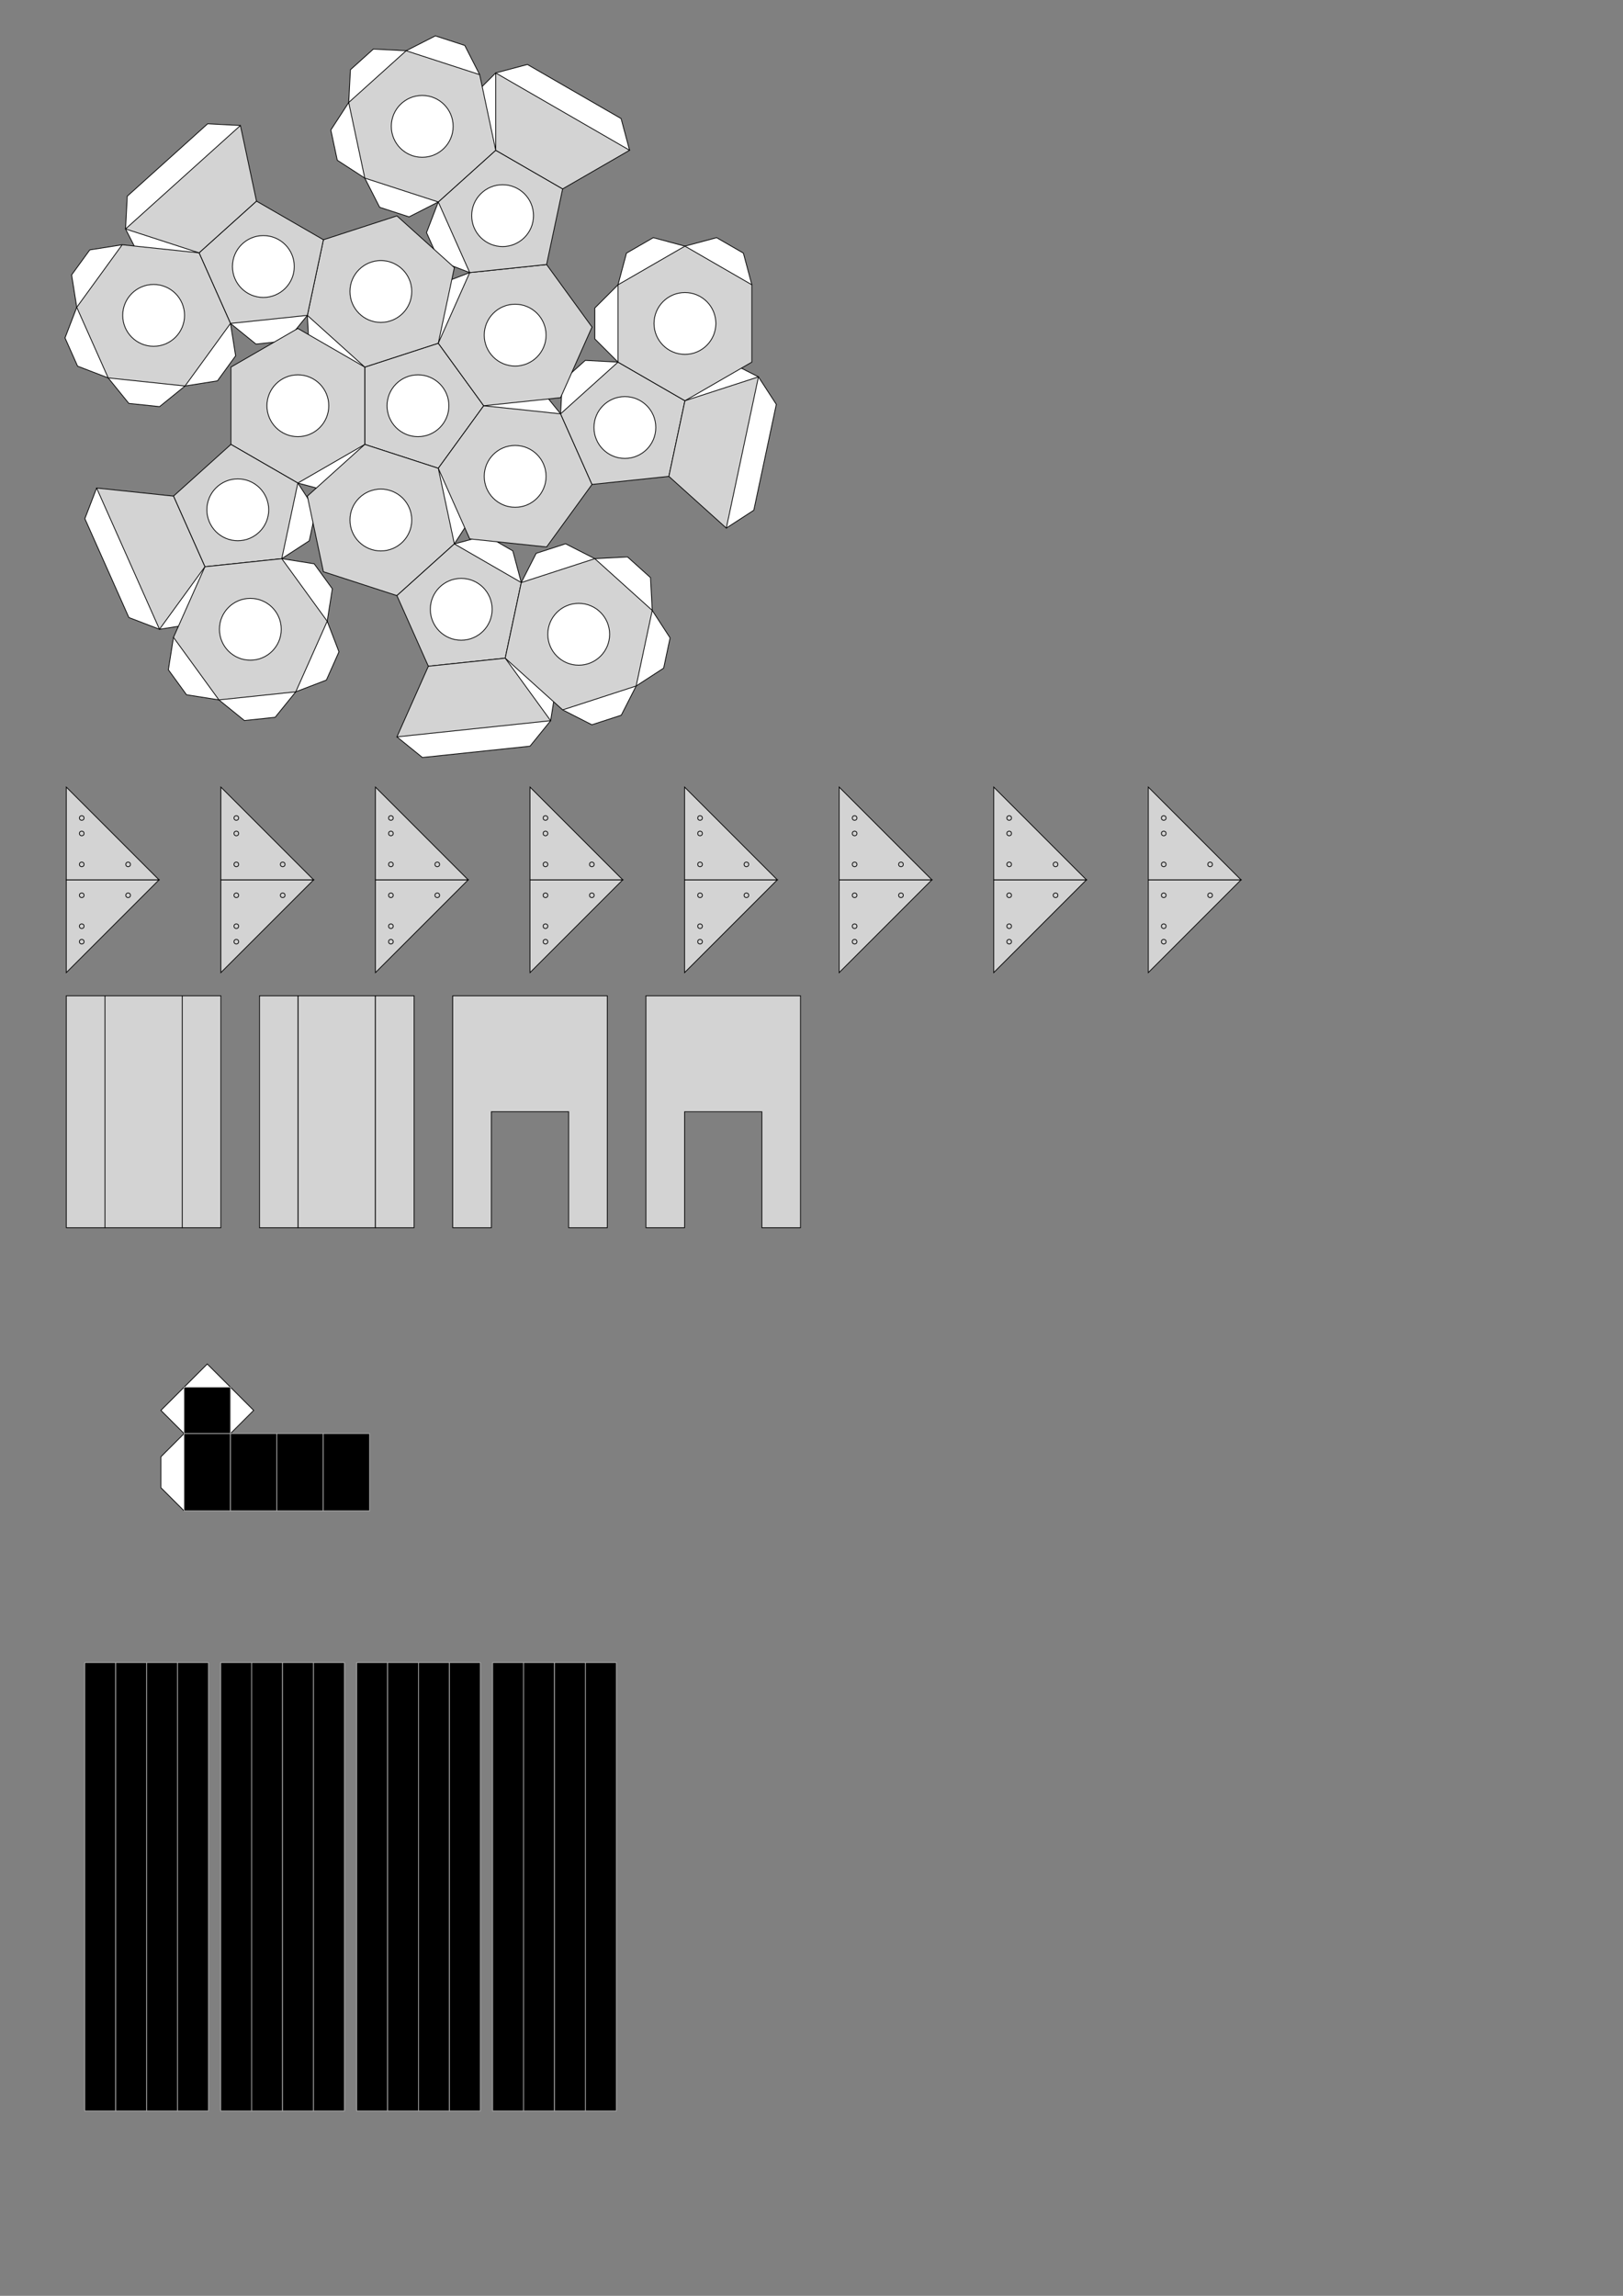 <?xml version="1.0" encoding="UTF-8" standalone="no"?>
<!-- Created with Inkscape (http://www.inkscape.org/) -->

<svg
   xmlns:dc="http://purl.org/dc/elements/1.1/"
   xmlns:cc="http://creativecommons.org/ns#"
   xmlns:rdf="http://www.w3.org/1999/02/22-rdf-syntax-ns#"
   xmlns:svg="http://www.w3.org/2000/svg"
   xmlns="http://www.w3.org/2000/svg"
   xmlns:sodipodi="http://sodipodi.sourceforge.net/DTD/sodipodi-0.dtd"
   xmlns:inkscape="http://www.inkscape.org/namespaces/inkscape"
   width="210mm"
   height="297mm"
   viewBox="0 0 210 297"
   version="1.1"
   id="svg2109"
   inkscape:version="0.92.3 (unknown)"
   sodipodi:docname="planetarium_base2.svg">
  <rect x="0" y="0" width="210" height="297" fill="#808080" stroke="none"/>
  <defs
     id="defs2103" />
  <sodipodi:namedview
     id="base"
     pagecolor="#ffffff"
     bordercolor="#666666"
     borderopacity="1.0"
     inkscape:pageopacity="0.0"
     inkscape:pageshadow="2"
     inkscape:zoom="0.35"
     inkscape:cx="-199.20697"
     inkscape:cy="570.698"
     inkscape:document-units="mm"
     inkscape:current-layer="layer1"
     showgrid="false"
     inkscape:window-width="1855"
     inkscape:window-height="1056"
     inkscape:window-x="65"
     inkscape:window-y="24"
     inkscape:window-maximized="1" />
  <g
     inkscape:label="レイヤー 1"
     inkscape:groupmode="layer"
     id="layer1">
    <g
       id="angle_58_0"
       transform="translate(-414.03,105.083)">
      <path
         d="m 425,110 h 4 v 58 h -4 z"
         id="path1800"
         inkscape:connector-curvature="0"
         style="fill:#000000;stroke:#a9a9a9;stroke-width:0.1" />
      <path
         d="m 429,110 h 4 v 58 h -4 z"
         id="path1802"
         inkscape:connector-curvature="0"
         style="fill:#000000;stroke:#a9a9a9;stroke-width:0.1" />
      <path
         d="m 433,110 h 4 v 58 h -4 z"
         id="path1804"
         inkscape:connector-curvature="0"
         style="fill:#000000;stroke:#a9a9a9;stroke-width:0.1" />
      <path
         d="m 437,110 h 4 v 58 h -4 z"
         id="path1806"
         inkscape:connector-curvature="0"
         style="fill:#000000;stroke:#a9a9a9;stroke-width:0.1" />
    </g>
    <g
       id="angle_58_1"
       transform="translate(-421.439,105.083)">
      <path
         d="m 450,110 h 4 v 58 h -4 z"
         id="path1809"
         inkscape:connector-curvature="0"
         style="fill:#000000;stroke:#a9a9a9;stroke-width:0.1" />
      <path
         d="m 454,110 h 4 v 58 h -4 z"
         id="path1811"
         inkscape:connector-curvature="0"
         style="fill:#000000;stroke:#a9a9a9;stroke-width:0.1" />
      <path
         d="m 458,110 h 4 v 58 h -4 z"
         id="path1813"
         inkscape:connector-curvature="0"
         style="fill:#000000;stroke:#a9a9a9;stroke-width:0.1" />
      <path
         d="m 462,110 h 4 v 58 h -4 z"
         id="path1815"
         inkscape:connector-curvature="0"
         style="fill:#000000;stroke:#a9a9a9;stroke-width:0.1" />
    </g>
    <g
       id="angle_58_2"
       transform="translate(-428.847,105.083)">
      <path
         d="m 475,110 h 4 v 58 h -4 z"
         id="path1818"
         inkscape:connector-curvature="0"
         style="fill:#000000;stroke:#a9a9a9;stroke-width:0.1" />
      <path
         d="m 479,110 h 4 v 58 h -4 z"
         id="path1820"
         inkscape:connector-curvature="0"
         style="fill:#000000;stroke:#a9a9a9;stroke-width:0.1" />
      <path
         d="m 483,110 h 4 v 58 h -4 z"
         id="path1822"
         inkscape:connector-curvature="0"
         style="fill:#000000;stroke:#a9a9a9;stroke-width:0.1" />
      <path
         d="m 487,110 h 4 v 58 h -4 z"
         id="path1824"
         inkscape:connector-curvature="0"
         style="fill:#000000;stroke:#a9a9a9;stroke-width:0.1" />
    </g>
    <g
       id="angle_58_3"
       transform="translate(-436.255,105.083)">
      <path
         d="m 500,110 h 4 v 58 h -4 z"
         id="path1827"
         inkscape:connector-curvature="0"
         style="fill:#000000;stroke:#a9a9a9;stroke-width:0.1" />
      <path
         d="m 504,110 h 4 v 58 h -4 z"
         id="path1829"
         inkscape:connector-curvature="0"
         style="fill:#000000;stroke:#a9a9a9;stroke-width:0.1" />
      <path
         d="m 508,110 h 4 v 58 h -4 z"
         id="path1831"
         inkscape:connector-curvature="0"
         style="fill:#000000;stroke:#a9a9a9;stroke-width:0.1" />
      <path
         d="m 512,110 h 4 v 58 h -4 z"
         id="path1833"
         inkscape:connector-curvature="0"
         style="fill:#000000;stroke:#a9a9a9;stroke-width:0.1" />
    </g>
    <g
       id="plate0"
       transform="translate(-91.422,98.822)">
      <path
         d="m 100,15 h 12 l -12,12 z"
         id="path1890"
         inkscape:connector-curvature="0"
         style="fill:#d3d3d3;stroke:#000000;stroke-width:0.1" />
      <path
         d="M 100,15 V 3 l 12,12 z"
         id="path1892"
         inkscape:connector-curvature="0"
         style="fill:#d3d3d3;stroke:#000000;stroke-width:0.1" />
      <circle
         cx="102"
         cy="17"
         r="0.3"
         id="circle1894"
         style="fill:none;stroke:#000000;stroke-width:0.1" />
      <circle
         cx="102"
         cy="21"
         r="0.3"
         id="circle1896"
         style="fill:none;stroke:#000000;stroke-width:0.1" />
      <circle
         cx="102"
         cy="23"
         r="0.3"
         id="circle1898"
         style="fill:none;stroke:#000000;stroke-width:0.1" />
      <circle
         cx="108"
         cy="17"
         r="0.3"
         id="circle1900"
         style="fill:none;stroke:#000000;stroke-width:0.1" />
      <circle
         cx="102"
         cy="13"
         r="0.3"
         id="circle1902"
         style="fill:none;stroke:#000000;stroke-width:0.1" />
      <circle
         cx="102"
         cy="9"
         r="0.3"
         id="circle1904"
         style="fill:none;stroke:#000000;stroke-width:0.1" />
      <circle
         cx="102"
         cy="7"
         r="0.3"
         id="circle1906"
         style="fill:none;stroke:#000000;stroke-width:0.1" />
      <circle
         cx="108"
         cy="13"
         r="0.3"
         id="circle1908"
         style="fill:none;stroke:#000000;stroke-width:0.1" />
    </g>
    <g
       id="plate1"
       transform="translate(-91.422,98.822)">
      <path
         d="m 120,15 h 12 l -12,12 z"
         id="path1911"
         inkscape:connector-curvature="0"
         style="fill:#d3d3d3;stroke:#000000;stroke-width:0.1" />
      <path
         d="M 120,15 V 3 l 12,12 z"
         id="path1913"
         inkscape:connector-curvature="0"
         style="fill:#d3d3d3;stroke:#000000;stroke-width:0.1" />
      <circle
         cx="122"
         cy="17"
         r="0.3"
         id="circle1915"
         style="fill:none;stroke:#000000;stroke-width:0.1" />
      <circle
         cx="122"
         cy="21"
         r="0.3"
         id="circle1917"
         style="fill:none;stroke:#000000;stroke-width:0.1" />
      <circle
         cx="122"
         cy="23"
         r="0.3"
         id="circle1919"
         style="fill:none;stroke:#000000;stroke-width:0.1" />
      <circle
         cx="128"
         cy="17"
         r="0.3"
         id="circle1921"
         style="fill:none;stroke:#000000;stroke-width:0.1" />
      <circle
         cx="122"
         cy="13"
         r="0.3"
         id="circle1923"
         style="fill:none;stroke:#000000;stroke-width:0.1" />
      <circle
         cx="122"
         cy="9"
         r="0.3"
         id="circle1925"
         style="fill:none;stroke:#000000;stroke-width:0.1" />
      <circle
         cx="122"
         cy="7"
         r="0.3"
         id="circle1927"
         style="fill:none;stroke:#000000;stroke-width:0.1" />
      <circle
         cx="128"
         cy="13"
         r="0.3"
         id="circle1929"
         style="fill:none;stroke:#000000;stroke-width:0.1" />
    </g>
    <g
       id="plate2"
       transform="translate(-91.422,98.822)">
      <path
         d="m 140,15 h 12 l -12,12 z"
         id="path1932"
         inkscape:connector-curvature="0"
         style="fill:#d3d3d3;stroke:#000000;stroke-width:0.1" />
      <path
         d="M 140,15 V 3 l 12,12 z"
         id="path1934"
         inkscape:connector-curvature="0"
         style="fill:#d3d3d3;stroke:#000000;stroke-width:0.1" />
      <circle
         cx="142"
         cy="17"
         r="0.3"
         id="circle1936"
         style="fill:none;stroke:#000000;stroke-width:0.1" />
      <circle
         cx="142"
         cy="21"
         r="0.3"
         id="circle1938"
         style="fill:none;stroke:#000000;stroke-width:0.1" />
      <circle
         cx="142"
         cy="23"
         r="0.3"
         id="circle1940"
         style="fill:none;stroke:#000000;stroke-width:0.1" />
      <circle
         cx="148"
         cy="17"
         r="0.3"
         id="circle1942"
         style="fill:none;stroke:#000000;stroke-width:0.1" />
      <circle
         cx="142"
         cy="13"
         r="0.3"
         id="circle1944"
         style="fill:none;stroke:#000000;stroke-width:0.1" />
      <circle
         cx="142"
         cy="9"
         r="0.3"
         id="circle1946"
         style="fill:none;stroke:#000000;stroke-width:0.1" />
      <circle
         cx="142"
         cy="7"
         r="0.3"
         id="circle1948"
         style="fill:none;stroke:#000000;stroke-width:0.1" />
      <circle
         cx="148"
         cy="13"
         r="0.3"
         id="circle1950"
         style="fill:none;stroke:#000000;stroke-width:0.1" />
    </g>
    <g
       id="plate3"
       transform="translate(-91.422,98.822)">
      <path
         d="m 160,15 h 12 l -12,12 z"
         id="path1953"
         inkscape:connector-curvature="0"
         style="fill:#d3d3d3;stroke:#000000;stroke-width:0.1" />
      <path
         d="M 160,15 V 3 l 12,12 z"
         id="path1955"
         inkscape:connector-curvature="0"
         style="fill:#d3d3d3;stroke:#000000;stroke-width:0.1" />
      <circle
         cx="162"
         cy="17"
         r="0.3"
         id="circle1957"
         style="fill:none;stroke:#000000;stroke-width:0.1" />
      <circle
         cx="162"
         cy="21"
         r="0.3"
         id="circle1959"
         style="fill:none;stroke:#000000;stroke-width:0.1" />
      <circle
         cx="162"
         cy="23"
         r="0.3"
         id="circle1961"
         style="fill:none;stroke:#000000;stroke-width:0.1" />
      <circle
         cx="168"
         cy="17"
         r="0.3"
         id="circle1963"
         style="fill:none;stroke:#000000;stroke-width:0.1" />
      <circle
         cx="162"
         cy="13"
         r="0.3"
         id="circle1965"
         style="fill:none;stroke:#000000;stroke-width:0.1" />
      <circle
         cx="162"
         cy="9"
         r="0.3"
         id="circle1967"
         style="fill:none;stroke:#000000;stroke-width:0.1" />
      <circle
         cx="162"
         cy="7"
         r="0.3"
         id="circle1969"
         style="fill:none;stroke:#000000;stroke-width:0.1" />
      <circle
         cx="168"
         cy="13"
         r="0.3"
         id="circle1971"
         style="fill:none;stroke:#000000;stroke-width:0.1" />
    </g>
    <g
       id="plate4"
       transform="translate(-91.422,98.822)">
      <path
         d="m 180,15 h 12 l -12,12 z"
         id="path1974"
         inkscape:connector-curvature="0"
         style="fill:#d3d3d3;stroke:#000000;stroke-width:0.1" />
      <path
         d="M 180,15 V 3 l 12,12 z"
         id="path1976"
         inkscape:connector-curvature="0"
         style="fill:#d3d3d3;stroke:#000000;stroke-width:0.1" />
      <circle
         cx="182"
         cy="17"
         r="0.3"
         id="circle1978"
         style="fill:none;stroke:#000000;stroke-width:0.1" />
      <circle
         cx="182"
         cy="21"
         r="0.3"
         id="circle1980"
         style="fill:none;stroke:#000000;stroke-width:0.1" />
      <circle
         cx="182"
         cy="23"
         r="0.3"
         id="circle1982"
         style="fill:none;stroke:#000000;stroke-width:0.1" />
      <circle
         cx="188"
         cy="17"
         r="0.3"
         id="circle1984"
         style="fill:none;stroke:#000000;stroke-width:0.1" />
      <circle
         cx="182"
         cy="13"
         r="0.3"
         id="circle1986"
         style="fill:none;stroke:#000000;stroke-width:0.1" />
      <circle
         cx="182"
         cy="9"
         r="0.3"
         id="circle1988"
         style="fill:none;stroke:#000000;stroke-width:0.1" />
      <circle
         cx="182"
         cy="7"
         r="0.3"
         id="circle1990"
         style="fill:none;stroke:#000000;stroke-width:0.1" />
      <circle
         cx="188"
         cy="13"
         r="0.3"
         id="circle1992"
         style="fill:none;stroke:#000000;stroke-width:0.1" />
    </g>
    <g
       id="plate5"
       transform="translate(-91.422,98.822)">
      <path
         d="m 200,15 h 12 l -12,12 z"
         id="path1995"
         inkscape:connector-curvature="0"
         style="fill:#d3d3d3;stroke:#000000;stroke-width:0.1" />
      <path
         d="M 200,15 V 3 l 12,12 z"
         id="path1997"
         inkscape:connector-curvature="0"
         style="fill:#d3d3d3;stroke:#000000;stroke-width:0.1" />
      <circle
         cx="202"
         cy="17"
         r="0.3"
         id="circle1999"
         style="fill:none;stroke:#000000;stroke-width:0.1" />
      <circle
         cx="202"
         cy="21"
         r="0.3"
         id="circle2001"
         style="fill:none;stroke:#000000;stroke-width:0.1" />
      <circle
         cx="202"
         cy="23"
         r="0.3"
         id="circle2003"
         style="fill:none;stroke:#000000;stroke-width:0.1" />
      <circle
         cx="208"
         cy="17"
         r="0.3"
         id="circle2005"
         style="fill:none;stroke:#000000;stroke-width:0.1" />
      <circle
         cx="202"
         cy="13"
         r="0.3"
         id="circle2007"
         style="fill:none;stroke:#000000;stroke-width:0.1" />
      <circle
         cx="202"
         cy="9"
         r="0.3"
         id="circle2009"
         style="fill:none;stroke:#000000;stroke-width:0.1" />
      <circle
         cx="202"
         cy="7"
         r="0.3"
         id="circle2011"
         style="fill:none;stroke:#000000;stroke-width:0.1" />
      <circle
         cx="208"
         cy="13"
         r="0.3"
         id="circle2013"
         style="fill:none;stroke:#000000;stroke-width:0.1" />
    </g>
    <g
       id="plate6"
       transform="translate(-91.422,98.822)">
      <path
         d="m 220,15 h 12 l -12,12 z"
         id="path2016"
         inkscape:connector-curvature="0"
         style="fill:#d3d3d3;stroke:#000000;stroke-width:0.1" />
      <path
         d="M 220,15 V 3 l 12,12 z"
         id="path2018"
         inkscape:connector-curvature="0"
         style="fill:#d3d3d3;stroke:#000000;stroke-width:0.1" />
      <circle
         cx="222"
         cy="17"
         r="0.3"
         id="circle2020"
         style="fill:none;stroke:#000000;stroke-width:0.1" />
      <circle
         cx="222"
         cy="21"
         r="0.3"
         id="circle2022"
         style="fill:none;stroke:#000000;stroke-width:0.1" />
      <circle
         cx="222"
         cy="23"
         r="0.3"
         id="circle2024"
         style="fill:none;stroke:#000000;stroke-width:0.1" />
      <circle
         cx="228"
         cy="17"
         r="0.3"
         id="circle2026"
         style="fill:none;stroke:#000000;stroke-width:0.1" />
      <circle
         cx="222"
         cy="13"
         r="0.3"
         id="circle2028"
         style="fill:none;stroke:#000000;stroke-width:0.1" />
      <circle
         cx="222"
         cy="9"
         r="0.3"
         id="circle2030"
         style="fill:none;stroke:#000000;stroke-width:0.1" />
      <circle
         cx="222"
         cy="7"
         r="0.3"
         id="circle2032"
         style="fill:none;stroke:#000000;stroke-width:0.1" />
      <circle
         cx="228"
         cy="13"
         r="0.3"
         id="circle2034"
         style="fill:none;stroke:#000000;stroke-width:0.1" />
    </g>
    <g
       id="plate7"
       transform="translate(-91.422,98.822)">
      <path
         d="m 240,15 h 12 l -12,12 z"
         id="path2037"
         inkscape:connector-curvature="0"
         style="fill:#d3d3d3;stroke:#000000;stroke-width:0.1" />
      <path
         d="M 240,15 V 3 l 12,12 z"
         id="path2039"
         inkscape:connector-curvature="0"
         style="fill:#d3d3d3;stroke:#000000;stroke-width:0.1" />
      <circle
         cx="242"
         cy="17"
         r="0.3"
         id="circle2041"
         style="fill:none;stroke:#000000;stroke-width:0.1" />
      <circle
         cx="242"
         cy="21"
         r="0.3"
         id="circle2043"
         style="fill:none;stroke:#000000;stroke-width:0.1" />
      <circle
         cx="242"
         cy="23"
         r="0.3"
         id="circle2045"
         style="fill:none;stroke:#000000;stroke-width:0.1" />
      <circle
         cx="248"
         cy="17"
         r="0.3"
         id="circle2047"
         style="fill:none;stroke:#000000;stroke-width:0.1" />
      <circle
         cx="242"
         cy="13"
         r="0.3"
         id="circle2049"
         style="fill:none;stroke:#000000;stroke-width:0.1" />
      <circle
         cx="242"
         cy="9"
         r="0.3"
         id="circle2051"
         style="fill:none;stroke:#000000;stroke-width:0.1" />
      <circle
         cx="242"
         cy="7"
         r="0.3"
         id="circle2053"
         style="fill:none;stroke:#000000;stroke-width:0.1" />
      <circle
         cx="248"
         cy="13"
         r="0.3"
         id="circle2055"
         style="fill:none;stroke:#000000;stroke-width:0.1" />
    </g>
    <g
       id="latitude_gearbox_channel0"
       transform="translate(-91.422,98.822)">
      <path
         d="m 100,30 h 5 v 30 h -5 z"
         id="path2058"
         inkscape:connector-curvature="0"
         style="fill:#d3d3d3;stroke:#000000;stroke-width:0.1" />
      <path
         d="m 105,30 h 10 v 30 h -10 z"
         id="path2060"
         inkscape:connector-curvature="0"
         style="fill:#d3d3d3;stroke:#000000;stroke-width:0.1" />
      <path
         d="m 115,30 h 5 v 30 h -5 z"
         id="path2062"
         inkscape:connector-curvature="0"
         style="fill:#d3d3d3;stroke:#000000;stroke-width:0.1" />
    </g>
    <g
       id="latitude_gearbox_plate0"
       transform="translate(-91.422,98.822)">
      <path
         d="m 150,30 h 20 v 30 h -5 V 45 h -10 v 15 h -5 z"
         id="path2065"
         inkscape:connector-curvature="0"
         style="fill:#d3d3d3;stroke:#000000;stroke-width:0.1" />
    </g>
    <g
       id="latitude_gearbox_channel1"
       transform="translate(-91.422,98.822)">
      <path
         d="m 125,30 h 5 v 30 h -5 z"
         id="path2068"
         inkscape:connector-curvature="0"
         style="fill:#d3d3d3;stroke:#000000;stroke-width:0.1" />
      <path
         d="m 130,30 h 10 v 30 h -10 z"
         id="path2070"
         inkscape:connector-curvature="0"
         style="fill:#d3d3d3;stroke:#000000;stroke-width:0.1" />
      <path
         d="m 140,30 h 5 v 30 h -5 z"
         id="path2072"
         inkscape:connector-curvature="0"
         style="fill:#d3d3d3;stroke:#000000;stroke-width:0.1" />
    </g>
    <g
       id="latitude_gearbox_plate1"
       transform="translate(-91.422,98.822)">
      <path
         d="m 175,30 h 20 v 30 h -5 V 45 h -10 v 15 h -5 z"
         id="path2075"
         inkscape:connector-curvature="0"
         style="fill:#d3d3d3;stroke:#000000;stroke-width:0.1" />
    </g>
    <g
       id="latitude_motor"
       transform="translate(-76.179,105.455)">
      <path
         d="m 100,74 3,-3 v 0 l 3,3"
         id="path2078"
         inkscape:connector-curvature="0"
         style="fill:#ffffff;stroke:#000000;stroke-width:0.1" />
      <path
         d="m 106,74 3,3 v 0 l -3,3"
         id="path2080"
         inkscape:connector-curvature="0"
         style="fill:#ffffff;stroke:#000000;stroke-width:0.1" />
      <path
         d="m 100,80 -3,-3 v 0 l 3,-3"
         id="path2082"
         inkscape:connector-curvature="0"
         style="fill:#ffffff;stroke:#000000;stroke-width:0.1" />
      <path
         d="m 100,90 -3,-3 v -4 l 3,-3"
         id="path2084"
         inkscape:connector-curvature="0"
         style="fill:#ffffff;stroke:#000000;stroke-width:0.1" />
      <path
         d="m 100,74 h 6 v 6 h -6 z"
         id="path2086"
         inkscape:connector-curvature="0"
         style="fill:#000000;stroke:#a9a9a9;stroke-width:0.1" />
      <path
         d="m 100,80 h 6 v 10 h -6 z"
         id="path2088"
         inkscape:connector-curvature="0"
         style="fill:#000000;stroke:#a9a9a9;stroke-width:0.1" />
      <path
         d="m 106,80 h 6 v 10 h -6 z"
         id="path2090"
         inkscape:connector-curvature="0"
         style="fill:#000000;stroke:#a9a9a9;stroke-width:0.1" />
      <path
         d="m 112,80 h 6 v 10 h -6 z"
         id="path2092"
         inkscape:connector-curvature="0"
         style="fill:#000000;stroke:#a9a9a9;stroke-width:0.1" />
      <path
         d="m 118,80 h 6 v 10 h -6 z"
         id="path2094"
         inkscape:connector-curvature="0"
         style="fill:#000000;stroke:#a9a9a9;stroke-width:0.1" />
    </g>
    <g
       transform="translate(4.081,2.49)"
       id="shiitake">
      <path
         style="fill:#ffffff;stroke:#000000;stroke-width:0.1"
         inkscape:connector-curvature="0"
         d="m 58.507,50 3.297,-2.67 3.978,0.418 2.67,3.297"
         id="path4673" />
      <path
         style="fill:#ffffff;stroke:#000000;stroke-width:0.1"
         inkscape:connector-curvature="0"
         d="m 52.629,58.09 3.558,2.311 0.832,3.913 -2.311,3.558"
         id="path4675" />
      <path
         style="fill:#ffffff;stroke:#000000;stroke-width:0.1"
         inkscape:connector-curvature="0"
         d="m 43.118,55 -1.098,4.098 -3.464,2 L 34.458,60"
         id="path4677" />
      <path
         style="fill:#ffffff;stroke:#000000;stroke-width:0.1"
         inkscape:connector-curvature="0"
         d="M 43.118,45 38.881,45.222 35.909,42.546 35.687,38.309"
         id="path4679" />
      <path
         style="fill:#ffffff;stroke:#000000;stroke-width:0.1"
         inkscape:connector-curvature="0"
         d="m 52.629,41.91 -1.52,-3.961 1.627,-3.654 3.961,-1.52"
         id="path4681" />
      <path
         style="fill:#ffffff;stroke:#000000;stroke-width:0.1"
         inkscape:connector-curvature="0"
         d="m 68.452,51.045 0.222,-4.237 2.973,-2.677 4.237,0.222"
         id="path4683" />
      <path
         style="fill:#ffffff;stroke:#000000;stroke-width:0.1"
         inkscape:connector-curvature="0"
         d="m 54.708,67.872 4.098,-1.098 3.464,2 1.098,4.098"
         id="path4685" />
      <path
         style="fill:#ffffff;stroke:#000000;stroke-width:0.1"
         inkscape:connector-curvature="0"
         d="m 34.458,60 2.311,3.558 -0.832,3.913 -3.558,2.311"
         id="path4687" />
      <path
         style="fill:#ffffff;stroke:#000000;stroke-width:0.1"
         inkscape:connector-curvature="0"
         d="m 35.687,38.309 -2.67,3.297 -3.978,0.418 -3.297,-2.67"
         id="path4689" />
      <path
         style="fill:#ffffff;stroke:#000000;stroke-width:0.1"
         inkscape:connector-curvature="0"
         d="m 56.696,32.774 -3.961,-1.52 -1.627,-3.654 1.52,-3.961"
         id="path4691" />
      <path
         style="fill:#ffffff;stroke:#000000;stroke-width:0.1"
         inkscape:connector-curvature="0"
         d="m 75.883,44.354 -3,-3 v -4 l 3,-3"
         id="path4693" />
      <path
         style="fill:#ffffff;stroke:#000000;stroke-width:0.1"
         inkscape:connector-curvature="0"
         d="m 75.883,34.354 1.098,-4.098 3.464,-2 4.098,1.098"
         id="path4695" />
      <path
         style="fill:#ffffff;stroke:#000000;stroke-width:0.1"
         inkscape:connector-curvature="0"
         d="m 84.543,29.354 4.098,-1.098 3.464,2 1.098,4.098"
         id="path4697" />
      <path
         style="fill:#ffffff;stroke:#000000;stroke-width:0.1"
         inkscape:connector-curvature="0"
         d="m 63.368,72.872 1.926,-3.78 3.804,-1.236 3.78,1.926"
         id="path4699" />
      <path
         style="fill:#ffffff;stroke:#000000;stroke-width:0.1"
         inkscape:connector-curvature="0"
         d="m 72.879,69.781 4.237,-0.222 2.973,2.677 0.222,4.237"
         id="path4701" />
      <path
         style="fill:#ffffff;stroke:#000000;stroke-width:0.1"
         inkscape:connector-curvature="0"
         d="m 80.31,76.473 2.311,3.558 -0.832,3.913 -3.558,2.311"
         id="path4703" />
      <path
         style="fill:#ffffff;stroke:#000000;stroke-width:0.1"
         inkscape:connector-curvature="0"
         d="m 78.231,86.254 -1.926,3.78 -3.804,1.236 -3.78,-1.926"
         id="path4705" />
      <path
         style="fill:#ffffff;stroke:#000000;stroke-width:0.1"
         inkscape:connector-curvature="0"
         d="m 32.379,69.781 4.19,0.664 2.351,3.236 -0.664,4.19"
         id="path4707" />
      <path
         style="fill:#ffffff;stroke:#000000;stroke-width:0.1"
         inkscape:connector-curvature="0"
         d="m 38.257,77.872 1.52,3.961 -1.627,3.654 -3.961,1.52"
         id="path4709" />
      <path
         style="fill:#ffffff;stroke:#000000;stroke-width:0.1"
         inkscape:connector-curvature="0"
         d="m 34.189,87.007 -2.67,3.297 -3.978,0.418 -3.297,-2.67"
         id="path4711" />
      <path
         style="fill:#ffffff;stroke:#000000;stroke-width:0.1"
         inkscape:connector-curvature="0"
         d="M 24.244,88.052 20.054,87.389 17.702,84.153 18.366,79.962"
         id="path4713" />
      <path
         style="fill:#ffffff;stroke:#000000;stroke-width:0.1"
         inkscape:connector-curvature="0"
         d="m 25.741,39.354 0.664,4.19 -2.351,3.236 -4.19,0.664"
         id="path4715" />
      <path
         style="fill:#ffffff;stroke:#000000;stroke-width:0.1"
         inkscape:connector-curvature="0"
         d="M 19.864,47.444 16.566,50.114 12.588,49.696 9.918,46.399"
         id="path4717" />
      <path
         style="fill:#ffffff;stroke:#000000;stroke-width:0.1"
         inkscape:connector-curvature="0"
         d="M 9.918,46.399 5.958,44.878 4.331,41.224 5.851,37.263"
         id="path4719" />
      <path
         style="fill:#ffffff;stroke:#000000;stroke-width:0.1"
         inkscape:connector-curvature="0"
         d="M 5.851,37.263 5.187,33.073 7.538,29.837 11.729,29.173"
         id="path4721" />
      <path
         style="fill:#ffffff;stroke:#000000;stroke-width:0.1"
         inkscape:connector-curvature="0"
         d="m 52.629,23.639 -3.78,1.926 -3.804,-1.236 -1.926,-3.78"
         id="path4723" />
      <path
         style="fill:#ffffff;stroke:#000000;stroke-width:0.1"
         inkscape:connector-curvature="0"
         d="m 43.118,20.549 -3.558,-2.311 -0.832,-3.913 2.311,-3.558"
         id="path4725" />
      <path
         style="fill:#ffffff;stroke:#000000;stroke-width:0.1"
         inkscape:connector-curvature="0"
         d="m 41.039,10.767 0.222,-4.237 2.973,-2.677 4.237,0.222"
         id="path4727" />
      <path
         style="fill:#ffffff;stroke:#000000;stroke-width:0.1"
         inkscape:connector-curvature="0"
         d="m 48.47,4.076 3.78,-1.926 3.804,1.236 1.926,3.78"
         id="path4729" />
      <path
         style="fill:#ffffff;stroke:#000000;stroke-width:0.1"
         inkscape:connector-curvature="0"
         d="m 84.543,49.354 1.926,-3.78 3.804,-1.236 3.78,1.926"
         id="path4731" />
      <path
         style="fill:#ffffff;stroke:#000000;stroke-width:0.1"
         inkscape:connector-curvature="0"
         d="m 94.054,46.264 2.311,3.558 -2.911,13.694 -3.558,2.311"
         id="path4733" />
      <path
         style="fill:#ffffff;stroke:#000000;stroke-width:0.1"
         inkscape:connector-curvature="0"
         d="m 61.289,82.653 4.19,0.664 2.351,3.236 -0.664,4.19"
         id="path4735" />
      <path
         style="fill:#ffffff;stroke:#000000;stroke-width:0.1"
         inkscape:connector-curvature="0"
         d="m 67.167,90.743 -2.67,3.297 -13.923,1.463 -3.297,-2.67"
         id="path4737" />
      <path
         style="fill:#ffffff;stroke:#000000;stroke-width:0.1"
         inkscape:connector-curvature="0"
         d="m 22.433,70.827 0.664,4.19 -2.351,3.236 -4.19,0.664"
         id="path4739" />
      <path
         style="fill:#ffffff;stroke:#000000;stroke-width:0.1"
         inkscape:connector-curvature="0"
         d="M 16.556,78.917 12.595,77.397 6.9,64.607 8.421,60.646"
         id="path4741" />
      <path
         style="fill:#ffffff;stroke:#000000;stroke-width:0.1"
         inkscape:connector-curvature="0"
         d="M 21.674,30.219 17.894,32.145 14.09,30.909 12.163,27.128"
         id="path4743" />
      <path
         style="fill:#ffffff;stroke:#000000;stroke-width:0.1"
         inkscape:connector-curvature="0"
         d="m 12.163,27.128 0.222,-4.237 10.404,-9.368 4.237,0.222"
         id="path4745" />
      <path
         style="fill:#ffffff;stroke:#000000;stroke-width:0.1"
         inkscape:connector-curvature="0"
         d="m 60.06,16.948 -3,-3 V 9.948 l 3,-3"
         id="path4747" />
      <path
         style="fill:#ffffff;stroke:#000000;stroke-width:0.1"
         inkscape:connector-curvature="0"
         d="m 60.06,6.948 4.098,-1.098 12.124,7 1.098,4.098"
         id="path4749" />
      <path
         style="fill:#d3d3d3;stroke:#000000;stroke-width:0.1"
         inkscape:connector-curvature="0"
         d="M 58.507,50 52.629,58.09 43.118,55 V 45 l 9.511,-3.09 z"
         id="path4751" />
      <path
         style="fill:#d3d3d3;stroke:#000000;stroke-width:0.1"
         inkscape:connector-curvature="0"
         d="M 52.629,58.09 58.507,50 l 9.945,1.045 4.067,9.135 -5.878,8.09 -9.945,-1.045 z"
         id="path4753" />
      <path
         style="fill:#d3d3d3;stroke:#000000;stroke-width:0.1"
         inkscape:connector-curvature="0"
         d="m 43.118,55 9.511,3.09 2.079,9.781 -7.431,6.691 -9.511,-3.09 -2.079,-9.781 z"
         id="path4755" />
      <path
         style="fill:#d3d3d3;stroke:#000000;stroke-width:0.1"
         inkscape:connector-curvature="0"
         d="m 43.118,45 v 10 l -8.66,5 -8.66,-5 V 45 l 8.66,-5 z"
         id="path4757" />
      <path
         style="fill:#d3d3d3;stroke:#000000;stroke-width:0.1"
         inkscape:connector-curvature="0"
         d="M 52.629,41.91 43.118,45 l -7.431,-6.691 2.079,-9.781 9.511,-3.09 7.431,6.691 z"
         id="path4759" />
      <path
         style="fill:#d3d3d3;stroke:#000000;stroke-width:0.1"
         inkscape:connector-curvature="0"
         d="m 58.507,50 -5.878,-8.09 4.067,-9.135 9.945,-1.045 5.878,8.09 -4.067,9.135 z"
         id="path4761" />
      <path
         style="fill:#d3d3d3;stroke:#000000;stroke-width:0.1"
         inkscape:connector-curvature="0"
         d="m 72.519,60.181 -4.067,-9.135 7.431,-6.691 8.66,5 -2.079,9.781 z"
         id="path4763" />
      <path
         style="fill:#d3d3d3;stroke:#000000;stroke-width:0.1"
         inkscape:connector-curvature="0"
         d="m 47.276,74.563 7.431,-6.691 8.66,5 -2.079,9.781 -9.945,1.045 z"
         id="path4765" />
      <path
         style="fill:#d3d3d3;stroke:#000000;stroke-width:0.1"
         inkscape:connector-curvature="0"
         d="m 25.798,55 8.66,5 -2.079,9.781 -9.945,1.045 -4.067,-9.135 z"
         id="path4767" />
      <path
         style="fill:#d3d3d3;stroke:#000000;stroke-width:0.1"
         inkscape:connector-curvature="0"
         d="m 37.766,28.527 -2.079,9.781 -9.945,1.045 -4.067,-9.135 7.431,-6.691 z"
         id="path4769" />
      <path
         style="fill:#d3d3d3;stroke:#000000;stroke-width:0.1"
         inkscape:connector-curvature="0"
         d="m 66.641,31.729 -9.945,1.045 -4.067,-9.135 7.431,-6.691 8.66,5 z"
         id="path4771" />
      <path
         style="fill:#d3d3d3;stroke:#000000;stroke-width:0.1"
         inkscape:connector-curvature="0"
         d="m 84.543,49.354 -8.66,-5 v -10 l 8.66,-5 8.66,5 v 10 z"
         id="path4773" />
      <path
         style="fill:#d3d3d3;stroke:#000000;stroke-width:0.1"
         inkscape:connector-curvature="0"
         d="m 61.289,82.653 2.079,-9.781 9.511,-3.09 7.431,6.691 -2.079,9.781 -9.511,3.09 z"
         id="path4775" />
      <path
         style="fill:#d3d3d3;stroke:#000000;stroke-width:0.1"
         inkscape:connector-curvature="0"
         d="m 22.433,70.827 9.945,-1.045 5.878,8.09 -4.067,9.135 -9.945,1.045 -5.878,-8.09 z"
         id="path4777" />
      <path
         style="fill:#d3d3d3;stroke:#000000;stroke-width:0.1"
         inkscape:connector-curvature="0"
         d="m 21.674,30.219 4.067,9.135 -5.878,8.09 -9.945,-1.045 -4.067,-9.135 5.878,-8.09 z"
         id="path4779" />
      <path
         style="fill:#d3d3d3;stroke:#000000;stroke-width:0.1"
         inkscape:connector-curvature="0"
         d="m 60.06,16.948 -7.431,6.691 -9.511,-3.09 -2.079,-9.781 7.431,-6.691 9.511,3.09 z"
         id="path4781" />
      <path
         style="fill:#d3d3d3;stroke:#000000;stroke-width:0.1"
         inkscape:connector-curvature="0"
         d="m 82.464,59.135 2.079,-9.781 9.511,-3.09 -4.158,19.563 z"
         id="path4783" />
      <path
         style="fill:#d3d3d3;stroke:#000000;stroke-width:0.1"
         inkscape:connector-curvature="0"
         d="m 51.344,83.698 9.945,-1.045 5.878,8.09 -19.89,2.091 z"
         id="path4785" />
      <path
         style="fill:#d3d3d3;stroke:#000000;stroke-width:0.1"
         inkscape:connector-curvature="0"
         d="m 18.366,61.691 4.067,9.135 -5.878,8.09 -8.135,-18.271 z"
         id="path4787" />
      <path
         style="fill:#d3d3d3;stroke:#000000;stroke-width:0.1"
         inkscape:connector-curvature="0"
         d="m 29.106,23.527 -7.431,6.691 -9.511,-3.09 14.863,-13.383 z"
         id="path4789" />
      <path
         style="fill:#d3d3d3;stroke:#000000;stroke-width:0.1"
         inkscape:connector-curvature="0"
         d="m 68.72,21.948 -8.66,-5 V 6.948 L 77.381,16.948 Z"
         id="path4791" />
      <circle
         style="fill:#ffffff;stroke:#000000;stroke-width:0.1"
         cx="50"
         cy="50"
         r="4"
         id="circle4793" />
      <circle
         style="fill:#ffffff;stroke:#000000;stroke-width:0.1"
         cx="62.574"
         cy="59.135"
         r="4"
         id="circle4795" />
      <circle
         style="fill:#ffffff;stroke:#000000;stroke-width:0.1"
         cx="45.197"
         cy="64.781"
         r="4"
         id="circle4797" />
      <circle
         style="fill:#ffffff;stroke:#000000;stroke-width:0.1"
         cx="34.458"
         cy="50"
         r="4"
         id="circle4799" />
      <circle
         style="fill:#ffffff;stroke:#000000;stroke-width:0.1"
         cx="45.197"
         cy="35.219"
         r="4"
         id="circle4801" />
      <circle
         style="fill:#ffffff;stroke:#000000;stroke-width:0.1"
         cx="62.574"
         cy="40.865"
         r="4"
         id="circle4803" />
      <circle
         style="fill:#ffffff;stroke:#000000;stroke-width:0.1"
         cx="76.772"
         cy="52.814"
         r="4"
         id="circle4805" />
      <circle
         style="fill:#ffffff;stroke:#000000;stroke-width:0.1"
         cx="55.597"
         cy="76.332"
         r="4"
         id="circle4807" />
      <circle
         style="fill:#ffffff;stroke:#000000;stroke-width:0.1"
         cx="26.687"
         cy="63.46"
         r="4"
         id="circle4809" />
      <circle
         style="fill:#ffffff;stroke:#000000;stroke-width:0.1"
         cx="29.995"
         cy="31.987"
         r="4"
         id="circle4811" />
      <circle
         style="fill:#ffffff;stroke:#000000;stroke-width:0.1"
         cx="60.949"
         cy="25.408"
         r="4"
         id="circle4813" />
      <circle
         style="fill:#ffffff;stroke:#000000;stroke-width:0.1"
         cx="84.543"
         cy="39.354"
         r="4"
         id="circle4815" />
      <circle
         style="fill:#ffffff;stroke:#000000;stroke-width:0.1"
         cx="70.799"
         cy="79.563"
         r="4"
         id="circle4817" />
      <circle
         style="fill:#ffffff;stroke:#000000;stroke-width:0.1"
         cx="28.311"
         cy="78.917"
         r="4"
         id="circle4819" />
      <circle
         style="fill:#ffffff;stroke:#000000;stroke-width:0.1"
         cx="15.796"
         cy="38.309"
         r="4"
         id="circle4821" />
      <circle
         style="fill:#ffffff;stroke:#000000;stroke-width:0.1"
         cx="50.55"
         cy="13.857"
         r="4"
         id="circle4823" />
    </g>
  </g>
</svg>
